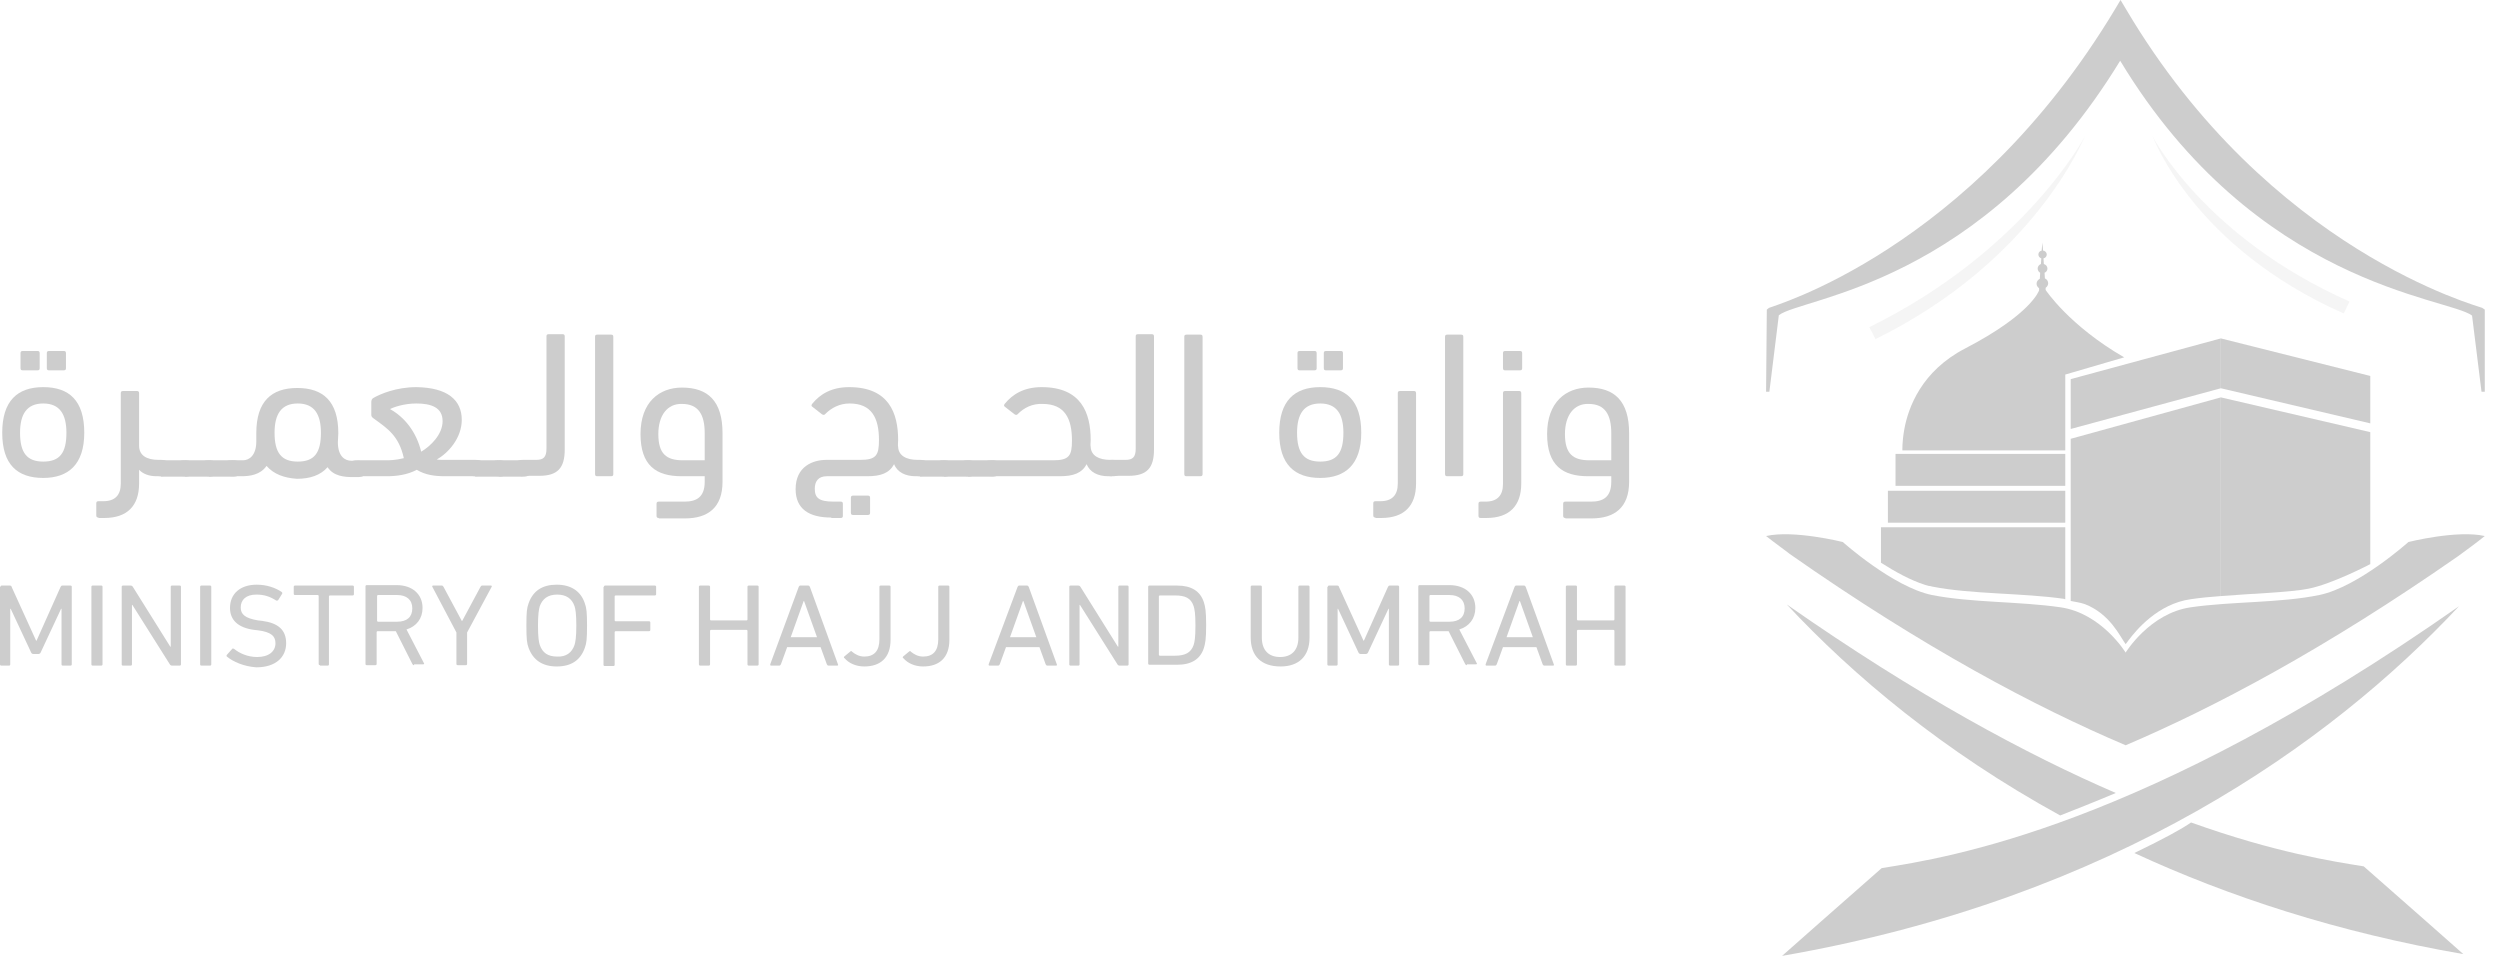 <svg width="102" height="39" viewBox="0 0 102 39" fill="none" xmlns="http://www.w3.org/2000/svg">
<path d="M0.091 17.657C0.091 16.357 0.709 15.795 1.764 15.795C2.819 15.795 3.438 16.339 3.438 17.657C3.438 18.956 2.783 19.5 1.764 19.5C0.709 19.5 0.091 18.956 0.091 17.657ZM0.818 17.657C0.818 18.464 1.092 18.833 1.764 18.833C2.437 18.833 2.71 18.482 2.71 17.657C2.71 16.901 2.437 16.462 1.764 16.462C1.092 16.462 0.818 16.901 0.818 17.657ZM0.928 15.11C0.873 15.11 0.837 15.093 0.837 15.022V14.408C0.837 14.355 0.855 14.32 0.928 14.32H1.528C1.582 14.32 1.619 14.337 1.619 14.408V15.022C1.619 15.075 1.601 15.11 1.528 15.11H0.928ZM2.001 15.11C1.946 15.11 1.91 15.093 1.91 15.022V14.408C1.91 14.355 1.928 14.32 2.001 14.32H2.601C2.655 14.32 2.691 14.337 2.691 14.408V15.022C2.691 15.075 2.674 15.11 2.601 15.11H2.001Z" fill="#CDCDCD"/>
<path d="M4.019 21.116C3.965 21.116 3.928 21.098 3.928 21.028V20.537C3.928 20.484 3.947 20.449 4.019 20.449H4.219C4.692 20.449 4.928 20.203 4.928 19.729V16.041C4.928 15.988 4.947 15.953 5.02 15.953H5.583C5.638 15.953 5.675 15.971 5.675 16.041V18.183C5.675 18.57 5.966 18.763 6.474 18.763H6.565C6.801 18.763 6.91 18.851 6.91 19.079C6.91 19.378 6.801 19.43 6.565 19.43H6.383C6.092 19.43 5.838 19.342 5.675 19.167V19.729C5.675 20.642 5.183 21.134 4.256 21.134H4.019V21.116Z" fill="#CDCDCD"/>
<path d="M6.565 19.43C6.329 19.43 6.274 19.343 6.274 19.114C6.274 18.833 6.329 18.78 6.565 18.78H7.53C7.766 18.78 7.875 18.851 7.875 19.097C7.875 19.378 7.766 19.448 7.53 19.448H6.565V19.43Z" fill="#CDCDCD"/>
<path d="M7.548 19.43C7.311 19.43 7.257 19.343 7.257 19.114C7.257 18.833 7.311 18.78 7.548 18.78H8.512C8.748 18.78 8.857 18.851 8.857 19.097C8.857 19.378 8.748 19.448 8.512 19.448H7.548V19.43Z" fill="#CDCDCD"/>
<path d="M8.53 19.43C8.293 19.43 8.239 19.343 8.239 19.114C8.239 18.833 8.293 18.78 8.53 18.78H9.493C9.73 18.78 9.839 18.851 9.839 19.097C9.839 19.378 9.73 19.448 9.493 19.448H8.53V19.43Z" fill="#CDCDCD"/>
<path d="M10.875 19.009C10.62 19.378 10.185 19.43 9.857 19.43H9.475C9.239 19.43 9.13 19.325 9.13 19.096C9.13 18.816 9.239 18.78 9.475 18.78H9.911C10.166 18.78 10.457 18.587 10.457 18.008C10.457 17.902 10.457 17.797 10.457 17.674C10.457 16.375 11.075 15.83 12.13 15.83C13.184 15.83 13.803 16.375 13.803 17.674C13.803 17.797 13.785 17.937 13.785 18.043C13.785 18.622 14.076 18.798 14.331 18.798H14.585C14.821 18.798 14.931 18.886 14.931 19.114C14.931 19.413 14.821 19.465 14.585 19.465H14.385C14.057 19.465 13.603 19.43 13.366 19.061C13.075 19.395 12.639 19.535 12.112 19.535C11.585 19.5 11.166 19.342 10.875 19.009ZM11.202 17.657C11.202 18.464 11.476 18.833 12.148 18.833C12.822 18.833 13.094 18.482 13.094 17.657C13.094 16.901 12.822 16.462 12.148 16.462C11.476 16.462 11.202 16.901 11.202 17.657Z" fill="#CDCDCD"/>
<path d="M18.84 17.13C18.84 17.867 18.295 18.482 17.822 18.745C17.895 18.763 17.985 18.763 18.095 18.763H19.386C19.623 18.763 19.732 18.816 19.732 19.061C19.732 19.342 19.623 19.43 19.386 19.43H18.15C17.731 19.43 17.349 19.378 17.003 19.167C16.622 19.378 16.149 19.43 15.804 19.43H14.603C14.367 19.43 14.258 19.325 14.258 19.096C14.258 18.816 14.367 18.78 14.603 18.78H15.731C15.876 18.78 16.131 18.78 16.476 18.693C16.277 17.779 15.804 17.481 15.276 17.095C15.167 17.024 15.149 16.989 15.149 16.919V16.41C15.149 16.339 15.167 16.269 15.239 16.234C15.513 16.076 16.167 15.795 16.986 15.795C18.259 15.813 18.84 16.322 18.84 17.13ZM15.913 16.691C16.513 17.024 16.986 17.621 17.185 18.429C17.568 18.201 18.058 17.727 18.058 17.182C18.058 16.62 17.585 16.462 16.986 16.462C16.476 16.462 16.04 16.62 15.913 16.691Z" fill="#CDCDCD"/>
<path d="M19.387 19.43C19.15 19.43 19.096 19.343 19.096 19.114C19.096 18.833 19.15 18.78 19.387 18.78H20.35C20.587 18.78 20.696 18.851 20.696 19.097C20.696 19.378 20.587 19.448 20.35 19.448H19.387V19.43Z" fill="#CDCDCD"/>
<path d="M20.368 19.43C20.132 19.43 20.077 19.343 20.077 19.114C20.077 18.833 20.132 18.78 20.368 18.78H21.332C21.569 18.78 21.678 18.851 21.678 19.097C21.678 19.378 21.569 19.448 21.332 19.448H20.368V19.43Z" fill="#CDCDCD"/>
<path d="M21.332 19.43C21.095 19.43 20.986 19.378 20.986 19.132C20.986 18.851 21.095 18.763 21.332 18.763H21.877C22.168 18.763 22.296 18.657 22.296 18.306V13.723C22.296 13.67 22.314 13.635 22.386 13.635H22.951C23.005 13.635 23.041 13.653 23.041 13.723V18.341C23.041 19.096 22.75 19.413 22.005 19.413H21.332V19.43Z" fill="#CDCDCD"/>
<path d="M25.023 19.342C25.023 19.395 25.006 19.43 24.933 19.43H24.368C24.314 19.43 24.278 19.413 24.278 19.342V13.74C24.278 13.688 24.296 13.653 24.368 13.653H24.933C24.987 13.653 25.023 13.67 25.023 13.74V19.342Z" fill="#CDCDCD"/>
<path d="M26.879 21.134C26.824 21.134 26.787 21.116 26.787 21.046V20.554C26.787 20.501 26.806 20.466 26.879 20.466H27.933C28.406 20.466 28.752 20.291 28.752 19.658V19.43H27.806C26.77 19.43 26.133 18.991 26.133 17.709C26.133 16.41 26.896 15.813 27.825 15.813C28.879 15.813 29.479 16.357 29.479 17.674V19.658C29.479 20.712 28.879 21.151 27.951 21.151H26.879V21.134ZM26.86 17.709C26.86 18.517 27.187 18.78 27.861 18.78H28.752V17.674C28.752 16.919 28.497 16.48 27.825 16.48C27.224 16.462 26.86 16.954 26.86 17.709Z" fill="#CDCDCD"/>
<path d="M33.917 21.116C33.007 21.116 32.461 20.765 32.461 19.957C32.461 19.026 33.17 18.763 33.716 18.763H35.098C35.753 18.763 35.862 18.57 35.862 17.955C35.862 17.059 35.571 16.462 34.662 16.462C34.262 16.462 33.917 16.638 33.662 16.901C33.626 16.936 33.589 16.936 33.534 16.901L33.153 16.603C33.098 16.568 33.098 16.533 33.134 16.48C33.461 16.076 33.934 15.795 34.644 15.795C36.263 15.795 36.644 16.849 36.644 17.955C36.644 18.06 36.626 18.148 36.644 18.236C36.662 18.587 36.971 18.763 37.444 18.763H37.535C37.772 18.763 37.881 18.851 37.881 19.079C37.881 19.378 37.772 19.43 37.535 19.43H37.353C36.953 19.43 36.608 19.272 36.48 18.938C36.28 19.307 35.935 19.43 35.389 19.43H33.735C33.371 19.43 33.243 19.658 33.243 19.939C33.243 20.308 33.407 20.466 34.007 20.466H34.298C34.352 20.466 34.389 20.484 34.389 20.554V21.046C34.389 21.099 34.371 21.134 34.298 21.134H33.917V21.116ZM34.807 21.011C34.752 21.011 34.716 20.993 34.716 20.923V20.308C34.716 20.256 34.735 20.22 34.807 20.22H35.407C35.462 20.22 35.499 20.238 35.499 20.308V20.923C35.499 20.976 35.48 21.011 35.407 21.011H34.807Z" fill="#CDCDCD"/>
<path d="M37.535 19.43C37.299 19.43 37.244 19.343 37.244 19.114C37.244 18.833 37.299 18.78 37.535 18.78H38.499C38.736 18.78 38.845 18.851 38.845 19.097C38.845 19.378 38.736 19.448 38.499 19.448H37.535V19.43Z" fill="#CDCDCD"/>
<path d="M38.517 19.43C38.281 19.43 38.226 19.343 38.226 19.114C38.226 18.833 38.281 18.78 38.517 18.78H39.482C39.718 18.78 39.827 18.851 39.827 19.097C39.827 19.378 39.718 19.448 39.482 19.448H38.517V19.43Z" fill="#CDCDCD"/>
<path d="M39.499 19.43C39.262 19.43 39.208 19.343 39.208 19.114C39.208 18.833 39.262 18.78 39.499 18.78H40.464C40.7 18.78 40.809 18.851 40.809 19.097C40.809 19.378 40.7 19.448 40.464 19.448H39.499V19.43Z" fill="#CDCDCD"/>
<path d="M41.518 16.901C41.481 16.936 41.445 16.936 41.39 16.901L41.009 16.603C40.953 16.568 40.953 16.533 40.99 16.48C41.317 16.076 41.79 15.795 42.5 15.795C44.118 15.795 44.5 16.849 44.5 17.955C44.5 18.06 44.482 18.148 44.5 18.236C44.519 18.587 44.827 18.763 45.3 18.763H45.391C45.628 18.763 45.737 18.851 45.737 19.079C45.737 19.378 45.628 19.43 45.391 19.43H45.209C44.809 19.43 44.464 19.272 44.337 18.938C44.136 19.307 43.791 19.43 43.245 19.43H40.481C40.245 19.43 40.135 19.325 40.135 19.096C40.135 18.816 40.245 18.78 40.481 18.78H42.972C43.627 18.78 43.736 18.587 43.736 17.973C43.736 17.077 43.445 16.48 42.536 16.48C42.118 16.462 41.773 16.638 41.518 16.901Z" fill="#CDCDCD"/>
<path d="M45.373 19.43C45.136 19.43 45.028 19.378 45.028 19.132C45.028 18.851 45.136 18.763 45.373 18.763H45.919C46.21 18.763 46.337 18.657 46.337 18.306V13.723C46.337 13.67 46.355 13.635 46.428 13.635H46.991C47.046 13.635 47.083 13.653 47.083 13.723V18.341C47.083 19.096 46.792 19.413 46.046 19.413H45.373V19.43Z" fill="#CDCDCD"/>
<path d="M49.065 19.342C49.065 19.395 49.046 19.43 48.974 19.43H48.41C48.355 19.43 48.319 19.413 48.319 19.342V13.74C48.319 13.688 48.337 13.653 48.41 13.653H48.974C49.029 13.653 49.065 13.67 49.065 13.74V19.342Z" fill="#CDCDCD"/>
<path d="M52.193 17.657C52.193 16.357 52.811 15.795 53.865 15.795C54.92 15.795 55.539 16.339 55.539 17.657C55.539 18.956 54.884 19.5 53.865 19.5C52.829 19.5 52.193 18.956 52.193 17.657ZM52.92 17.657C52.92 18.464 53.193 18.833 53.865 18.833C54.539 18.833 54.811 18.482 54.811 17.657C54.811 16.901 54.539 16.462 53.865 16.462C53.193 16.462 52.92 16.901 52.92 17.657ZM53.029 15.11C52.974 15.11 52.938 15.093 52.938 15.022V14.408C52.938 14.355 52.957 14.32 53.029 14.32H53.629C53.684 14.32 53.72 14.337 53.72 14.408V15.022C53.72 15.075 53.702 15.11 53.629 15.11H53.029ZM54.102 15.11C54.047 15.11 54.011 15.093 54.011 15.022V14.408C54.011 14.355 54.029 14.32 54.102 14.32H54.702C54.757 14.32 54.793 14.337 54.793 14.408V15.022C54.793 15.075 54.775 15.11 54.702 15.11H54.102Z" fill="#CDCDCD"/>
<path d="M56.121 21.116C56.066 21.116 56.029 21.098 56.029 21.028V20.537C56.029 20.484 56.048 20.449 56.121 20.449H56.321C56.793 20.449 57.03 20.203 57.03 19.729V16.041C57.03 15.988 57.048 15.953 57.121 15.953H57.685C57.739 15.953 57.775 15.971 57.775 16.041V19.729C57.775 20.642 57.285 21.134 56.357 21.134H56.121V21.116Z" fill="#CDCDCD"/>
<path d="M59.703 19.342C59.703 19.395 59.685 19.43 59.612 19.43H59.049C58.994 19.43 58.957 19.413 58.957 19.342V13.74C58.957 13.688 58.976 13.653 59.049 13.653H59.612C59.667 13.653 59.703 13.67 59.703 13.74V19.342Z" fill="#CDCDCD"/>
<path d="M60.412 21.134C60.358 21.134 60.322 21.116 60.322 21.046V20.554C60.322 20.501 60.34 20.466 60.412 20.466H60.612C61.085 20.466 61.322 20.22 61.322 19.746V16.041C61.322 15.988 61.34 15.953 61.412 15.953H61.977C62.031 15.953 62.067 15.971 62.067 16.041V19.729C62.067 20.642 61.577 21.134 60.648 21.134H60.412ZM61.412 15.11C61.358 15.11 61.322 15.093 61.322 15.022V14.408C61.322 14.355 61.34 14.32 61.412 14.32H62.013C62.067 14.32 62.104 14.337 62.104 14.408V15.022C62.104 15.075 62.086 15.11 62.013 15.11H61.412Z" fill="#CDCDCD"/>
<path d="M63.867 21.134C63.813 21.134 63.777 21.116 63.777 21.046V20.554C63.777 20.501 63.795 20.466 63.867 20.466H64.922C65.395 20.466 65.74 20.291 65.74 19.658V19.43H64.795C63.758 19.43 63.122 18.991 63.122 17.709C63.122 16.41 63.886 15.813 64.813 15.813C65.868 15.813 66.468 16.357 66.468 17.674V19.658C66.468 20.712 65.868 21.151 64.94 21.151H63.867V21.134ZM63.85 17.709C63.85 18.517 64.177 18.78 64.85 18.78H65.74V17.674C65.74 16.919 65.486 16.48 64.813 16.48C64.213 16.462 63.85 16.954 63.85 17.709Z" fill="#CDCDCD"/>
<path d="M0.018 23.943C0.018 23.908 0.037 23.891 0.073 23.891H0.401C0.437 23.891 0.473 23.908 0.473 23.943L1.473 26.138H1.492L2.473 23.943C2.492 23.908 2.51 23.891 2.546 23.891H2.873C2.91 23.891 2.928 23.908 2.928 23.943V27.104C2.928 27.139 2.91 27.157 2.873 27.157H2.565C2.528 27.157 2.51 27.139 2.51 27.104V24.839H2.492L1.655 26.63C1.637 26.665 1.601 26.683 1.565 26.683H1.364C1.328 26.683 1.291 26.665 1.274 26.63L0.437 24.839H0.418V27.104C0.418 27.139 0.401 27.157 0.364 27.157H0.055C0.018 27.157 0 27.139 0 27.104V23.943H0.018Z" fill="#CDCDCD"/>
<path d="M3.729 23.943C3.729 23.908 3.746 23.891 3.783 23.891H4.129C4.165 23.891 4.183 23.908 4.183 23.943V27.104C4.183 27.139 4.165 27.157 4.129 27.157H3.783C3.746 27.157 3.729 27.139 3.729 27.104V23.943Z" fill="#CDCDCD"/>
<path d="M4.965 23.943C4.965 23.908 4.983 23.891 5.02 23.891H5.328C5.365 23.891 5.401 23.908 5.42 23.943L6.947 26.384H6.966V23.943C6.966 23.908 6.983 23.891 7.02 23.891H7.329C7.366 23.891 7.383 23.908 7.383 23.943V27.104C7.383 27.139 7.366 27.157 7.329 27.157H7.02C6.983 27.157 6.947 27.139 6.929 27.104L5.401 24.681H5.384V27.104C5.384 27.139 5.365 27.157 5.328 27.157H5.02C4.983 27.157 4.965 27.139 4.965 27.104V23.943Z" fill="#CDCDCD"/>
<path d="M8.166 23.943C8.166 23.908 8.184 23.891 8.22 23.891H8.566C8.602 23.891 8.62 23.908 8.62 23.943V27.104C8.62 27.139 8.602 27.157 8.566 27.157H8.22C8.184 27.157 8.166 27.139 8.166 27.104V23.943Z" fill="#CDCDCD"/>
<path d="M9.256 26.788C9.239 26.771 9.239 26.735 9.256 26.718L9.475 26.472C9.493 26.454 9.511 26.454 9.547 26.472C9.766 26.648 10.093 26.806 10.493 26.806C10.966 26.806 11.239 26.577 11.239 26.244C11.239 25.963 11.075 25.787 10.53 25.717L10.366 25.699C9.712 25.612 9.384 25.296 9.384 24.804C9.384 24.224 9.802 23.855 10.476 23.855C10.875 23.855 11.239 23.978 11.493 24.154C11.512 24.172 11.53 24.189 11.512 24.224L11.348 24.488C11.33 24.505 11.311 24.505 11.275 24.505C11.003 24.33 10.766 24.259 10.457 24.259C10.039 24.259 9.821 24.47 9.821 24.786C9.821 25.067 10.003 25.225 10.53 25.313L10.694 25.331C11.348 25.418 11.675 25.699 11.675 26.244C11.675 26.806 11.257 27.227 10.457 27.227C9.948 27.192 9.511 26.999 9.256 26.788Z" fill="#CDCDCD"/>
<path d="M13.058 27.139C13.021 27.139 13.002 27.122 13.002 27.087V24.312C13.002 24.294 12.985 24.277 12.966 24.277H12.039C12.003 24.277 11.985 24.259 11.985 24.224V23.943C11.985 23.908 12.003 23.891 12.039 23.891H14.385C14.421 23.891 14.44 23.908 14.44 23.943V24.242C14.44 24.277 14.421 24.294 14.385 24.294H13.458C13.439 24.294 13.421 24.312 13.421 24.33V27.104C13.421 27.139 13.403 27.157 13.366 27.157H13.058V27.139Z" fill="#CDCDCD"/>
<path d="M16.895 27.139C16.859 27.139 16.84 27.122 16.822 27.087L16.149 25.752H15.403C15.385 25.752 15.367 25.77 15.367 25.787V27.087C15.367 27.122 15.348 27.139 15.312 27.139H14.967C14.931 27.139 14.912 27.122 14.912 27.087V23.926C14.912 23.891 14.931 23.873 14.967 23.873H16.185C16.822 23.873 17.24 24.242 17.24 24.804C17.24 25.243 16.985 25.559 16.585 25.682L17.294 27.052C17.313 27.087 17.313 27.104 17.259 27.104H16.895V27.139ZM16.204 25.366C16.604 25.366 16.822 25.173 16.822 24.821C16.822 24.47 16.585 24.277 16.204 24.277H15.421C15.403 24.277 15.385 24.294 15.385 24.312V25.331C15.385 25.348 15.403 25.366 15.421 25.366H16.204Z" fill="#CDCDCD"/>
<path d="M18.677 27.139C18.64 27.139 18.622 27.122 18.622 27.087V25.805L17.64 23.943C17.622 23.908 17.64 23.891 17.677 23.891H18.022C18.058 23.891 18.077 23.908 18.095 23.943L18.84 25.331H18.859L19.604 23.943C19.623 23.908 19.64 23.891 19.677 23.891H20.023C20.059 23.891 20.077 23.908 20.059 23.943L19.058 25.805V27.087C19.058 27.122 19.04 27.139 19.004 27.139H18.677Z" fill="#CDCDCD"/>
<path d="M21.568 26.437C21.496 26.244 21.477 26.068 21.477 25.524C21.477 24.979 21.496 24.804 21.568 24.611C21.75 24.101 22.132 23.855 22.714 23.855C23.296 23.855 23.696 24.119 23.859 24.611C23.932 24.804 23.951 24.997 23.951 25.524C23.951 26.068 23.932 26.244 23.859 26.437C23.677 26.946 23.296 27.192 22.714 27.192C22.132 27.192 21.75 26.929 21.568 26.437ZM23.441 26.314C23.478 26.191 23.514 25.998 23.514 25.524C23.514 25.05 23.478 24.839 23.441 24.733C23.332 24.417 23.096 24.259 22.732 24.259C22.35 24.259 22.132 24.435 22.023 24.733C21.986 24.856 21.95 25.067 21.95 25.524C21.95 25.998 21.986 26.209 22.023 26.314C22.132 26.63 22.35 26.788 22.732 26.788C23.096 26.806 23.332 26.63 23.441 26.314Z" fill="#CDCDCD"/>
<path d="M24.642 23.943C24.642 23.908 24.66 23.891 24.696 23.891H26.714C26.751 23.891 26.77 23.908 26.77 23.943V24.242C26.77 24.277 26.751 24.294 26.714 24.294H25.115C25.096 24.294 25.078 24.312 25.078 24.33V25.313C25.078 25.331 25.096 25.348 25.115 25.348H26.479C26.515 25.348 26.533 25.366 26.533 25.401V25.699C26.533 25.735 26.515 25.752 26.479 25.752H25.115C25.096 25.752 25.078 25.77 25.078 25.787V27.122C25.078 27.157 25.06 27.174 25.023 27.174H24.678C24.642 27.174 24.623 27.157 24.623 27.122V23.943H24.642Z" fill="#CDCDCD"/>
<path d="M28.515 23.943C28.515 23.908 28.533 23.891 28.57 23.891H28.915C28.951 23.891 28.97 23.908 28.97 23.943V25.278C28.97 25.296 28.988 25.313 29.006 25.313H30.461C30.479 25.313 30.497 25.296 30.497 25.278V23.943C30.497 23.908 30.516 23.891 30.552 23.891H30.897C30.933 23.891 30.952 23.908 30.952 23.943V27.104C30.952 27.139 30.933 27.157 30.897 27.157H30.552C30.516 27.157 30.497 27.139 30.497 27.104V25.735C30.497 25.717 30.479 25.699 30.461 25.699H29.006C28.988 25.699 28.97 25.717 28.97 25.735V27.104C28.97 27.139 28.951 27.157 28.915 27.157H28.57C28.533 27.157 28.515 27.139 28.515 27.104V23.943Z" fill="#CDCDCD"/>
<path d="M32.589 23.943C32.607 23.908 32.625 23.891 32.643 23.891H32.971C33.007 23.891 33.025 23.908 33.043 23.943L34.189 27.104C34.208 27.139 34.189 27.157 34.153 27.157H33.807C33.771 27.157 33.752 27.139 33.735 27.104L33.48 26.402H32.116L31.861 27.104C31.843 27.139 31.825 27.157 31.789 27.157H31.461C31.425 27.157 31.425 27.139 31.425 27.104L32.589 23.943ZM33.334 25.998L32.806 24.523H32.789L32.261 25.998H33.334Z" fill="#CDCDCD"/>
<path d="M34.444 26.788L34.698 26.577C34.716 26.56 34.752 26.56 34.771 26.595C34.88 26.683 35.043 26.788 35.262 26.788C35.662 26.788 35.88 26.56 35.88 26.086V23.943C35.88 23.908 35.899 23.891 35.935 23.891H36.28C36.317 23.891 36.335 23.908 36.335 23.943V26.103C36.335 26.841 35.916 27.192 35.262 27.192C34.916 27.192 34.625 27.052 34.462 26.858C34.425 26.841 34.425 26.823 34.444 26.788Z" fill="#CDCDCD"/>
<path d="M36.844 26.788L37.098 26.577C37.117 26.56 37.153 26.56 37.171 26.595C37.28 26.683 37.444 26.788 37.663 26.788C38.063 26.788 38.281 26.56 38.281 26.086V23.943C38.281 23.908 38.299 23.891 38.335 23.891H38.681C38.718 23.891 38.735 23.908 38.735 23.943V26.103C38.735 26.841 38.317 27.192 37.663 27.192C37.317 27.192 37.026 27.052 36.862 26.858C36.826 26.841 36.826 26.823 36.844 26.788Z" fill="#CDCDCD"/>
<path d="M41.518 23.943C41.536 23.908 41.554 23.891 41.572 23.891H41.899C41.936 23.891 41.954 23.908 41.972 23.943L43.118 27.104C43.136 27.139 43.118 27.157 43.081 27.157H42.736C42.7 27.157 42.681 27.139 42.663 27.104L42.409 26.402H41.045L40.79 27.104C40.772 27.139 40.754 27.157 40.718 27.157H40.372C40.336 27.157 40.336 27.139 40.336 27.104L41.518 23.943ZM42.282 25.998L41.754 24.523H41.736L41.208 25.998H42.282Z" fill="#CDCDCD"/>
<path d="M43.627 23.943C43.627 23.908 43.646 23.891 43.682 23.891H43.991C44.027 23.891 44.063 23.908 44.082 23.943L45.609 26.384H45.628V23.943C45.628 23.908 45.645 23.891 45.682 23.891H45.992C46.028 23.891 46.046 23.908 46.046 23.943V27.104C46.046 27.139 46.028 27.157 45.992 27.157H45.682C45.645 27.157 45.609 27.139 45.591 27.104L44.063 24.681H44.046V27.104C44.046 27.139 44.027 27.157 43.991 27.157H43.682C43.646 27.157 43.627 27.139 43.627 27.104V23.943Z" fill="#CDCDCD"/>
<path d="M46.846 23.943C46.846 23.908 46.864 23.891 46.901 23.891H48.028C48.61 23.891 48.974 24.119 49.119 24.576C49.173 24.751 49.211 24.927 49.211 25.506C49.211 26.086 49.173 26.261 49.119 26.437C48.974 26.893 48.61 27.122 48.028 27.122H46.901C46.864 27.122 46.846 27.104 46.846 27.069V23.943ZM47.282 26.718C47.282 26.735 47.3 26.753 47.319 26.753H47.937C48.355 26.753 48.592 26.63 48.701 26.314C48.738 26.191 48.774 26.033 48.774 25.524C48.774 25.015 48.738 24.856 48.701 24.733C48.592 24.4 48.355 24.294 47.937 24.294H47.319C47.3 24.294 47.282 24.312 47.282 24.33V26.718Z" fill="#CDCDCD"/>
<path d="M51.029 26.015V23.943C51.029 23.908 51.047 23.891 51.084 23.891H51.429C51.465 23.891 51.483 23.908 51.483 23.943V26.015C51.483 26.542 51.774 26.806 52.229 26.806C52.683 26.806 52.974 26.542 52.974 26.015V23.943C52.974 23.908 52.993 23.891 53.029 23.891H53.374C53.411 23.891 53.429 23.908 53.429 23.943V26.015C53.429 26.788 52.974 27.192 52.247 27.192C51.465 27.192 51.029 26.771 51.029 26.015Z" fill="#CDCDCD"/>
<path d="M54.175 23.943C54.175 23.908 54.193 23.891 54.229 23.891H54.556C54.593 23.891 54.629 23.908 54.629 23.943L55.63 26.138H55.648L56.63 23.943C56.648 23.908 56.666 23.891 56.703 23.891H57.03C57.067 23.891 57.084 23.908 57.084 23.943V27.104C57.084 27.139 57.067 27.157 57.03 27.157H56.72C56.684 27.157 56.666 27.139 56.666 27.104V24.839H56.648L55.812 26.63C55.793 26.665 55.757 26.683 55.72 26.683H55.521C55.484 26.683 55.448 26.665 55.429 26.63L54.593 24.839H54.575V27.104C54.575 27.139 54.556 27.157 54.52 27.157H54.211C54.175 27.157 54.156 27.139 54.156 27.104V23.943H54.175Z" fill="#CDCDCD"/>
<path d="M59.849 27.139C59.812 27.139 59.794 27.122 59.776 27.087L59.103 25.752H58.357C58.339 25.752 58.321 25.77 58.321 25.787V27.087C58.321 27.122 58.303 27.139 58.266 27.139H57.921C57.885 27.139 57.867 27.122 57.867 27.087V23.926C57.867 23.891 57.885 23.873 57.921 23.873H59.139C59.776 23.873 60.194 24.242 60.194 24.804C60.194 25.243 59.939 25.559 59.539 25.682L60.248 27.052C60.267 27.087 60.267 27.104 60.212 27.104H59.849V27.139ZM59.139 25.366C59.539 25.366 59.758 25.173 59.758 24.821C59.758 24.47 59.522 24.277 59.139 24.277H58.357C58.339 24.277 58.321 24.294 58.321 24.312V25.331C58.321 25.348 58.339 25.366 58.357 25.366H59.139Z" fill="#CDCDCD"/>
<path d="M61.795 23.943C61.813 23.908 61.831 23.891 61.849 23.891H62.176C62.213 23.891 62.23 23.908 62.249 23.943L63.395 27.104C63.413 27.139 63.395 27.157 63.358 27.157H63.013C62.977 27.157 62.958 27.139 62.94 27.104L62.686 26.402H61.322L61.067 27.104C61.049 27.139 61.031 27.157 60.994 27.157H60.648C60.612 27.157 60.612 27.139 60.612 27.104L61.795 23.943ZM62.54 25.998L62.013 24.523H61.994L61.467 25.998H62.54Z" fill="#CDCDCD"/>
<path d="M63.886 23.943C63.886 23.908 63.904 23.891 63.94 23.891H64.286C64.323 23.891 64.34 23.908 64.34 23.943V25.278C64.34 25.296 64.359 25.313 64.377 25.313H65.832C65.85 25.313 65.868 25.296 65.868 25.278V23.943C65.868 23.908 65.886 23.891 65.922 23.891H66.268C66.305 23.891 66.323 23.908 66.323 23.943V27.104C66.323 27.139 66.305 27.157 66.268 27.157H65.922C65.886 27.157 65.868 27.139 65.868 27.104V25.735C65.868 25.717 65.85 25.699 65.832 25.699H64.377C64.359 25.699 64.34 25.717 64.34 25.735V27.104C64.34 27.139 64.323 27.157 64.286 27.157H63.94C63.904 27.157 63.886 27.139 63.886 27.104V23.943Z" fill="#CDCDCD"/>
<g opacity="0.2">
<path d="M76.521 13.835L76.269 13.348C82.587 10.241 85.064 5.586 85.079 5.528C84.975 5.729 83.002 10.642 76.521 13.835Z" fill="#CDCDCD"/>
</g>
<g opacity="0.2">
<path d="M95.624 12.79C89.513 10.083 87.897 5.7 87.808 5.528C87.823 5.571 89.944 9.682 95.861 12.303L95.624 12.79Z" fill="#CDCDCD"/>
</g>
<path d="M72.19 15.984H72.056L72.086 12.632L72.175 12.561C72.249 12.504 80.363 10.255 86.296 0.372L86.518 0L86.74 0.372C92.584 10.255 101.186 12.504 101.275 12.561L101.379 12.632V15.984H101.246L100.86 12.876C99.881 12.131 92.05 11.658 86.503 2.478C80.897 11.658 73.495 12.131 72.576 12.862L72.19 15.984Z" fill="#CDCDCD"/>
<path d="M72.709 39C72.709 39 75.542 36.494 76.773 35.419C79.472 34.99 87.452 33.758 100.326 24.735C95.076 30.349 86.25 36.651 72.709 39Z" fill="#CDCDCD"/>
<path d="M87.081 34.803C90.923 36.58 95.373 38.04 100.504 38.928C100.504 38.928 97.671 36.422 96.44 35.348C95.194 35.147 92.836 34.789 89.395 33.557C89.024 33.815 88.327 34.202 87.081 34.803Z" fill="#CDCDCD"/>
<path d="M86.325 32.354C82.706 30.793 78.226 28.387 72.902 24.663C75.616 27.571 79.279 30.65 84.055 33.271C84.604 33.056 85.405 32.741 86.325 32.354Z" fill="#CDCDCD"/>
<path d="M98.264 22.114C98.264 22.114 96.218 23.947 94.63 24.276C93.043 24.606 91.056 24.534 89.38 24.778C87.704 25.021 86.726 26.625 86.726 26.625C86.726 26.625 85.746 25.021 84.07 24.778C82.394 24.534 80.407 24.592 78.82 24.276C77.233 23.947 75.186 22.114 75.186 22.114C75.186 22.114 73.184 21.613 72.056 21.87C72.397 22.142 73.035 22.601 73.02 22.601C78.479 26.425 83.047 28.845 86.726 30.407C90.359 28.86 94.898 26.453 100.297 22.687C100.608 22.457 101.009 22.171 101.379 21.87C100.252 21.613 98.264 22.114 98.264 22.114Z" fill="#CDCDCD"/>
<path d="M90.611 16.213V24.32C90.196 24.348 89.766 24.391 89.38 24.448C88.045 24.635 87.156 25.709 86.844 26.124L86.726 26.282C86.488 25.952 86.088 25.05 85.064 24.649C84.871 24.577 84.53 24.534 84.485 24.52V17.903L90.611 16.213Z" fill="#CDCDCD"/>
<path d="M90.611 13.807L84.485 15.468V17.502L90.611 15.841V13.807Z" fill="#CDCDCD"/>
<path d="M96.707 17.631V23.016C96.707 23.016 95.15 23.832 94.185 24.019C93.385 24.176 91.812 24.219 90.611 24.32V16.213L96.707 17.631Z" fill="#CDCDCD"/>
<path d="M90.611 13.807V15.44V15.841L96.707 17.273V15.339L90.611 13.807Z" fill="#CDCDCD"/>
<path d="M84.263 20.023H77.026V21.326H84.263V20.023Z" fill="#CDCDCD"/>
<path d="M84.263 18.519H77.337V19.822H84.263V18.519Z" fill="#CDCDCD"/>
<path d="M84.263 21.512V24.448C84.248 24.448 84.234 24.448 84.219 24.434C82.543 24.191 80.421 24.248 78.835 23.933C78.79 23.919 78.731 23.904 78.687 23.904C78.642 23.89 78.583 23.875 78.538 23.861C77.945 23.675 77.307 23.317 76.743 22.959V21.512H84.263Z" fill="#CDCDCD"/>
<path d="M83.462 11.83V11.744C83.522 11.701 83.566 11.63 83.566 11.558C83.566 11.472 83.507 11.386 83.432 11.358L83.418 11.129C83.492 11.1 83.536 11.028 83.536 10.957C83.536 10.871 83.477 10.799 83.388 10.771L83.374 10.541C83.447 10.527 83.507 10.47 83.507 10.384C83.507 10.298 83.432 10.226 83.358 10.226L83.329 9.897L83.299 10.226C83.225 10.241 83.166 10.298 83.166 10.384C83.166 10.455 83.21 10.513 83.285 10.541L83.27 10.771C83.195 10.799 83.136 10.871 83.136 10.957C83.136 11.028 83.181 11.1 83.239 11.129L83.225 11.372C83.15 11.415 83.092 11.486 83.092 11.572C83.092 11.658 83.136 11.716 83.195 11.759V11.845C83.195 11.845 82.899 12.804 80.17 14.222C78.405 15.139 77.856 16.614 77.693 17.531C77.603 18.032 77.618 18.376 77.618 18.376H84.263V18.089V17.516V15.282L86.666 14.58C84.412 13.277 83.462 11.83 83.462 11.83Z" fill="#CDCDCD"/>
</svg>
